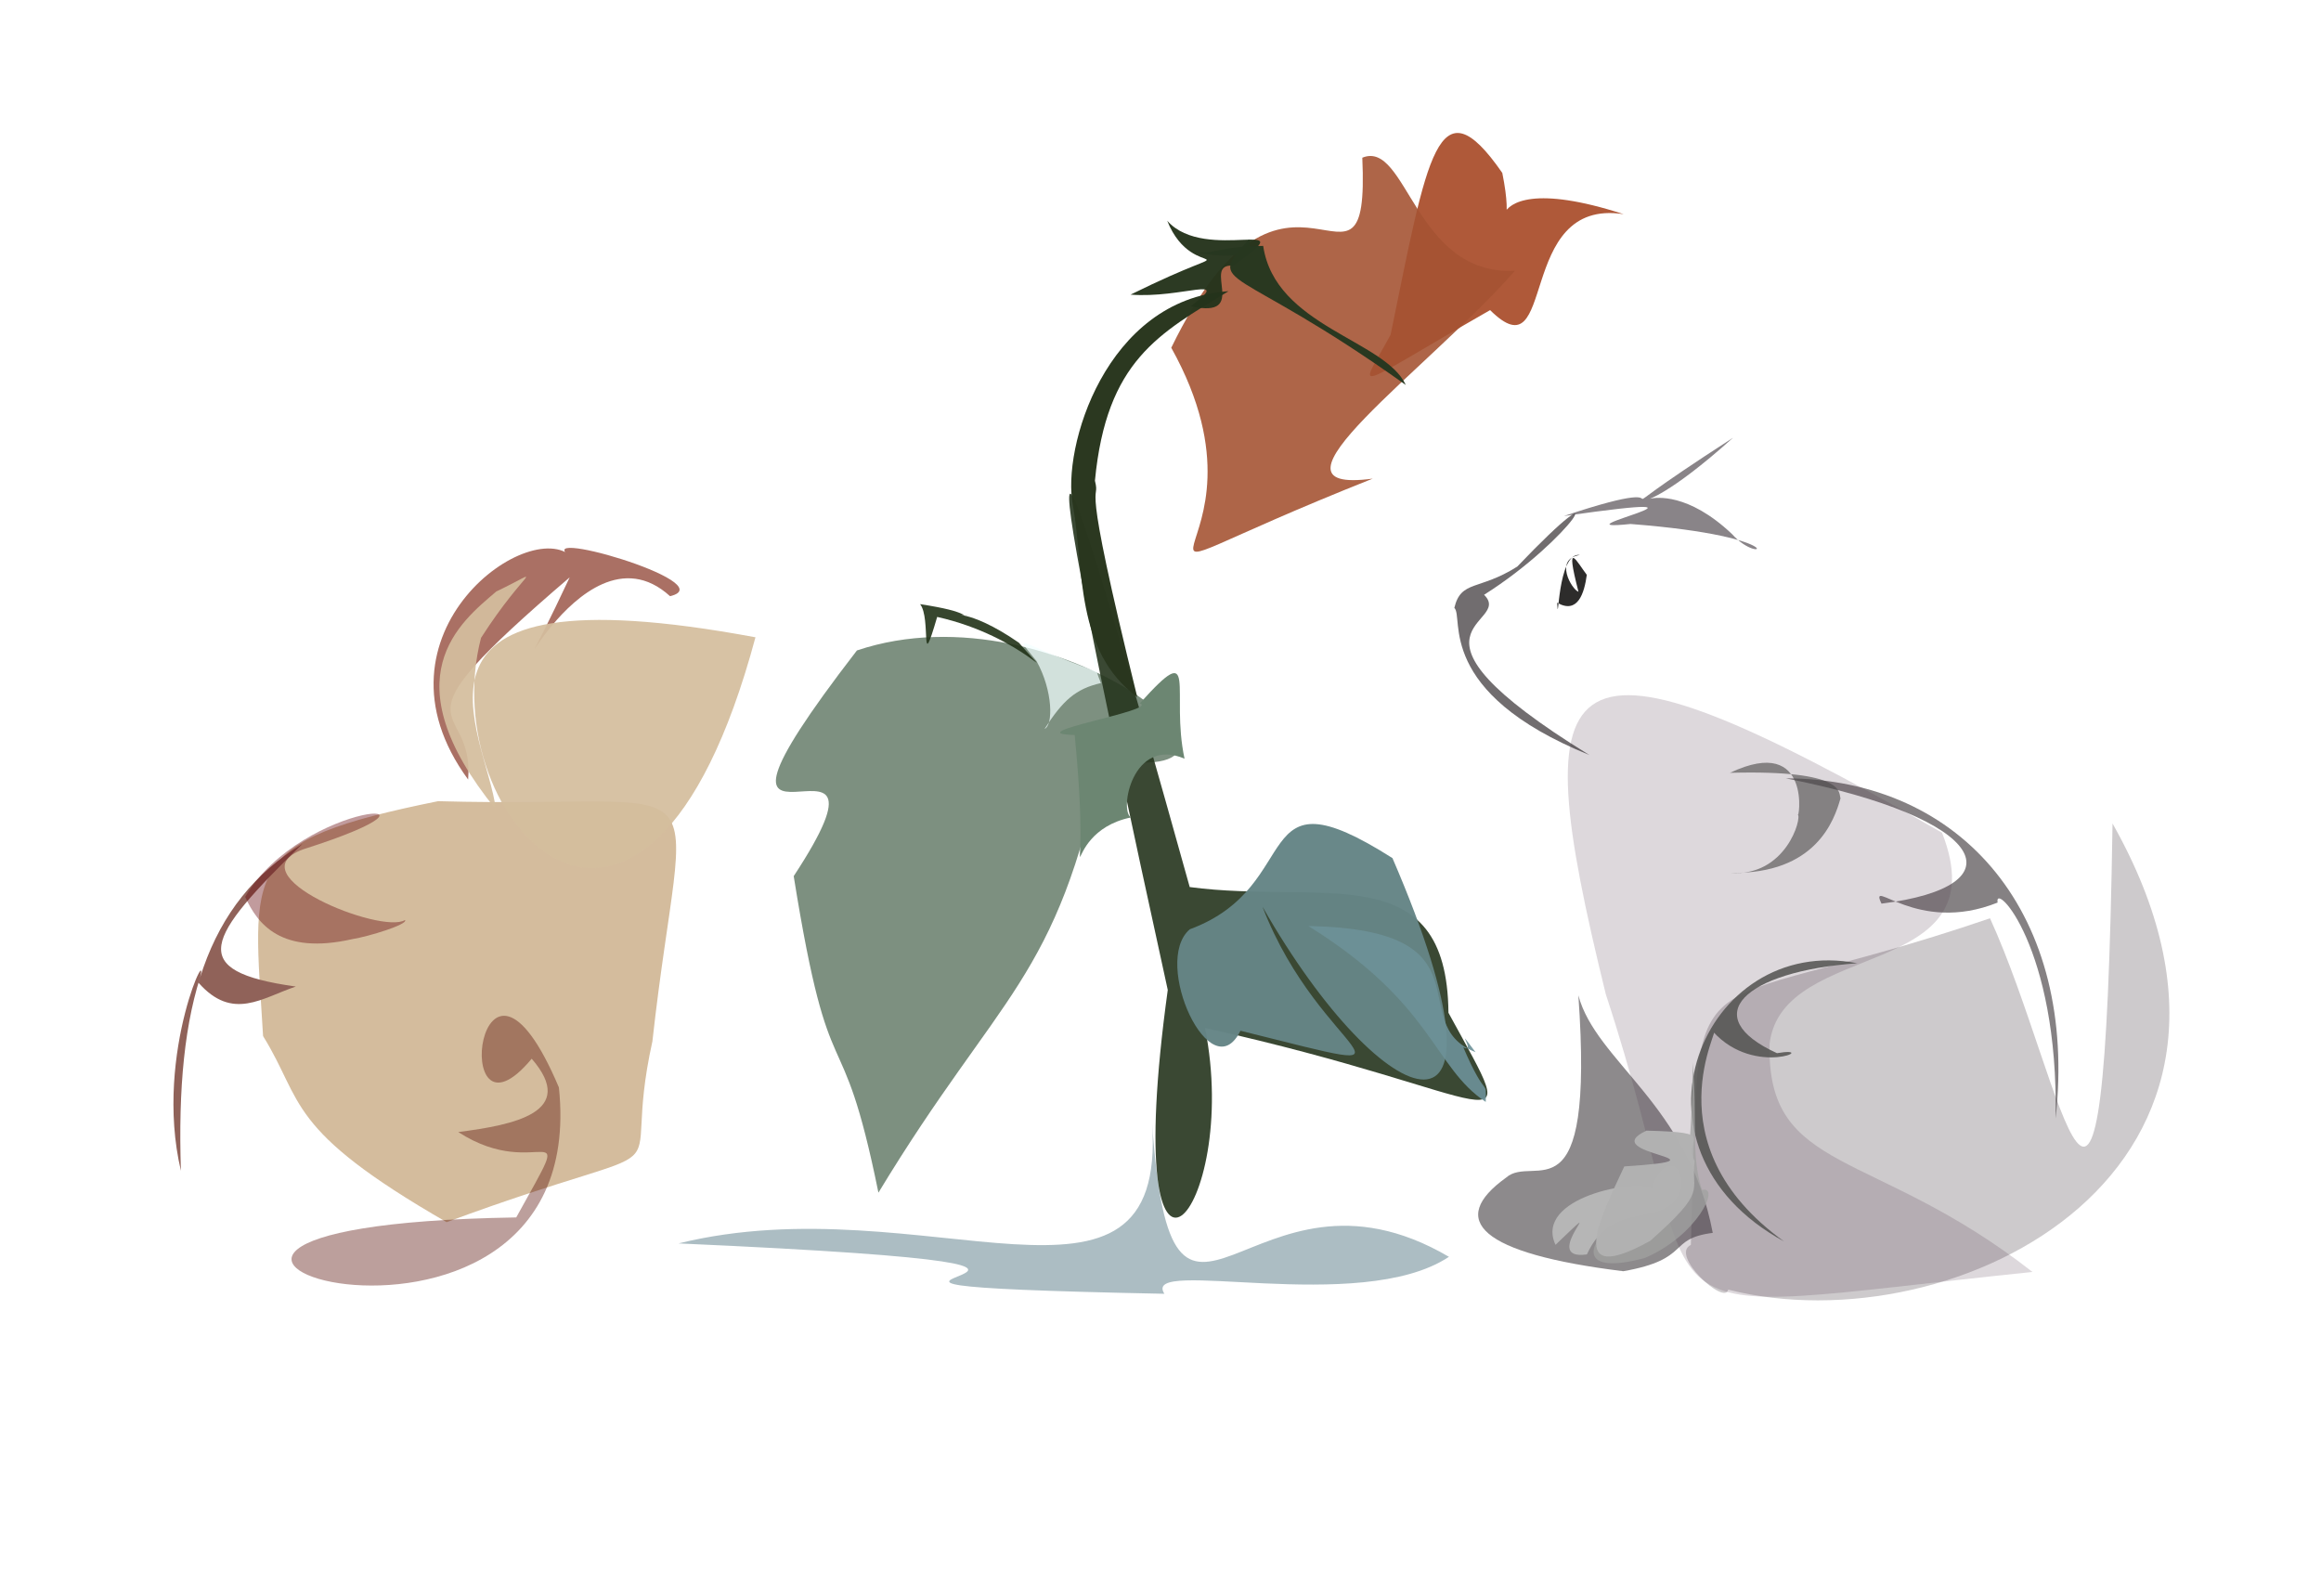 <?xml version="1.0" ?>
<svg xmlns="http://www.w3.org/2000/svg" version="1.1" width="512" height="352">
  <defs/>
  <g>
    <path d="M 143.914 229.722 C 136.134 264.86 155.245 248.65 98.515 269.59 C 62.763 248.988 67.089 243.127 58.033 228.543 C 55.812 191.354 52.676 185.637 96.633 176.726 C 161.165 178.526 150.995 165.871 143.914 229.722" stroke-width="0.0" fill="rgb(211, 186, 155)" opacity="0.976" stroke="rgb(152, 59, 232)" stroke-opacity="0.008" stroke-linecap="round" stroke-linejoin="round"/>
    <path d="M 243.202 167.296 C 233.088 216.487 220.644 218.721 193.776 263.081 C 185.388 221.802 183.248 244.129 175.087 193.262 C 202.848 150.995 143.434 202.55 189.034 143.479 C 233.694 128.455 288.632 175.301 243.202 167.296" stroke-width="0.0" fill="rgb(3, 40, 8)" opacity="0.515" stroke="rgb(96, 55, 23)" stroke-opacity="0.498" stroke-linecap="round" stroke-linejoin="round"/>
    <path d="M 319.521 223.399 C 336.652 254.815 332.605 241.589 265.82 226.749 C 273.949 267.405 246.421 299.374 257.602 218.368 C 223.077 60.903 233.404 91.563 262.445 195.669 C 291.626 199.569 319.205 188.708 319.521 223.399" stroke-width="0.0" fill="rgb(38, 53, 30)" opacity="0.903" stroke="rgb(71, 91, 210)" stroke-opacity="0.843" stroke-linecap="round" stroke-linejoin="round"/>
    <path d="M 358.174 47.242 C 334.065 43.506 343.635 83.163 328.705 68.405 C 297.055 86.545 299.607 87.03 306.756 73.85 C 314.862 34.378 317.164 17.606 331.397 38.143 C 336.374 62.692 318.615 34.446 358.174 47.242" stroke-width="0.0" fill="rgb(175, 89, 57)" opacity="1.0" stroke="rgb(49, 21, 64)" stroke-opacity="0.799" stroke-linecap="round" stroke-linejoin="round"/>
    <path d="M 278.5 200.009 C 291.313 233.343 319.541 238.774 273.635 227.365 C 267.129 240.677 253.995 212.256 262.454 204.989 C 288.357 195.422 275.041 168.863 307.169 189.284 C 336.763 257.861 305.542 247.389 278.5 200.009" stroke-width="0.0" fill="rgb(101, 133, 134)" opacity="0.969" stroke="rgb(98, 139, 102)" stroke-opacity="0.893" stroke-linecap="round" stroke-linejoin="round"/>
    <path d="M 334.186 59.732 C 315.311 81.283 275.456 109.31 302.814 105.575 C 230.349 134.4 285.002 124.456 258.375 76.709 C 284.202 23.603 302.272 73.584 300.517 34.787 C 310.421 30.705 311.968 60.833 334.186 59.732" stroke-width="0.0" fill="rgb(164, 83, 51)" opacity="0.893" stroke="rgb(68, 114, 199)" stroke-opacity="0.605" stroke-linecap="round" stroke-linejoin="round"/>
    <path d="M 319.631 277.231 C 300.032 290.282 251.43 277.082 256.864 285.387 C 145.265 283.154 284.631 280.281 149.69 274.277 C 203.886 260.897 257.472 296.927 254.152 247.818 C 258.612 311.632 275.559 251.416 319.631 277.231" stroke-width="0.0" fill="rgb(0, 53, 71)" opacity="0.327" stroke="rgb(167, 187, 76)" stroke-opacity="0.868" stroke-linecap="round" stroke-linejoin="round"/>
    <path d="M 466.016 181.656 C 509.076 257.904 431.407 297.219 381.227 284.472 C 380.573 288.118 368.246 276.844 372.994 274.605 C 375.251 205.736 368.475 226.653 438.986 202.561 C 455.682 239.128 464.086 304.379 466.016 181.656" stroke-width="0.0" fill="rgb(76, 67, 74)" opacity="0.28" stroke="rgb(5, 253, 15)" stroke-opacity="0.928" stroke-linecap="round" stroke-linejoin="round"/>
    <path d="M 147.81 131.51 C 127.249 112.786 106.19 169.001 125.663 127.363 C 83.981 162.996 104.733 153.495 103.271 171.955 C 79.512 139.574 118.084 112.662 126.659 123.374 C 114.212 115.412 160.055 128.571 147.81 131.51" stroke-width="0.0" fill="rgb(116, 20, 1)" opacity="0.607" stroke="rgb(41, 168, 154)" stroke-opacity="0.1" stroke-linecap="round" stroke-linejoin="round"/>
    <path d="M 241.537 106.039 C 242.952 111.762 237.782 100.73 250.872 153.751 C 237.102 143.568 239.178 125.676 236.683 111.446 C 234.152 98.921 243.914 66.046 271.01 64.233 C 255.715 73.56 244.076 79.484 241.537 106.039" stroke-width="0.0" fill="rgb(41, 54, 30)" opacity="0.988" stroke="rgb(85, 221, 187)" stroke-opacity="0.394" stroke-linecap="round" stroke-linejoin="round"/>
    <path d="M 123.293 239.875 C 131.192 315.441 -6.473 270.476 113.878 268.543 C 127.785 243.469 119.122 261.38 101.087 249.709 C 113.508 248.132 127.489 245.297 117.29 233.533 C 98.798 255.786 105.466 197.702 123.293 239.875" stroke-width="0.0" fill="rgb(84, 9, 0)" opacity="0.39" stroke="rgb(234, 8, 0)" stroke-opacity="0.808" stroke-linecap="round" stroke-linejoin="round"/>
    <path d="M 261.303 167.354 C 249.81 162.397 246.83 178.929 249.505 180.312 C 231.864 183.891 241.374 205.894 237.068 162.128 C 223.889 161.82 255.838 156.7 251.45 155.142 C 264.665 140.434 258.135 152.603 261.303 167.354" stroke-width="0.0" fill="rgb(108, 134, 114)" opacity="1.0" stroke="rgb(5, 61, 36)" stroke-opacity="0.523" stroke-linecap="round" stroke-linejoin="round"/>
    <path d="M 453.459 246.724 C 454.159 208.705 439.776 194.205 440.662 199.093 C 422.779 206.271 412.117 193.173 415.049 199.327 C 445.556 195.498 438.991 180.591 393.919 171.685 C 433.278 171.785 458.391 202.091 453.459 246.724" stroke-width="0.0" fill="rgb(52, 46, 49)" opacity="0.599" stroke="rgb(101, 186, 217)" stroke-opacity="0.225" stroke-linecap="round" stroke-linejoin="round"/>
    <path d="M 377.825 271.952 C 367.646 273.256 373.222 277.73 358.1 280.411 C 326.394 276.51 319.219 269.123 332.225 259.772 C 338.429 254.277 351.797 270.215 348.177 219.552 C 352.092 234.218 372.464 243.566 377.825 271.952" stroke-width="0.0" fill="rgb(59, 54, 57)" opacity="0.579" stroke="rgb(95, 133, 179)" stroke-opacity="0.902" stroke-linecap="round" stroke-linejoin="round"/>
    <path d="M 390.357 230.281 C 389.688 259.132 413.201 253.065 448.354 280.572 C 354.314 290.273 379.333 295.653 354.235 219.322 C 335.829 144.475 342.4 134.344 428.402 183.683 C 441.343 216.696 393.12 206.854 390.357 230.281" stroke-width="0.0" fill="rgb(83, 59, 77)" opacity="0.197" stroke="rgb(29, 36, 128)" stroke-opacity="0.577" stroke-linecap="round" stroke-linejoin="round"/>
    <path d="M 406.007 176.101 C 404.645 180.911 400.6 192.844 381.766 192.541 C 393.922 193.417 397.549 180.446 396.58 179.618 C 396.706 181.756 400.1 161.722 381.621 170.474 C 407.563 169.763 405.55 175.025 406.007 176.101" stroke-width="0.0" fill="rgb(74, 72, 72)" opacity="0.602" stroke="rgb(144, 212, 195)" stroke-opacity="0.282" stroke-linecap="round" stroke-linejoin="round"/>
    <path d="M 391.99 232.312 C 401.623 230.67 387.253 237.842 377.936 227.611 C 380.156 225.742 363.51 252.221 393.575 273.855 C 355.633 253.167 375.809 205.83 409.698 212.478 C 384.67 214.281 374.34 224.241 391.99 232.312" stroke-width="0.0" fill="rgb(81, 81, 79)" opacity="0.849" stroke="rgb(90, 45, 12)" stroke-opacity="0.967" stroke-linecap="round" stroke-linejoin="round"/>
    <path d="M 242.851 150.678 C 237.287 151.929 234.451 154.532 230.423 160.781 C 232.331 160.023 232.319 152.409 228.644 145.803 C 223.042 138.874 224.866 142.03 241.739 148.085 C 241.897 140.48 239.724 143.118 242.851 150.678" stroke-width="0.0" fill="rgb(243, 255, 255)" opacity="0.724" stroke="rgb(71, 205, 140)" stroke-opacity="0.446" stroke-linecap="round" stroke-linejoin="round"/>
    <path d="M 224.767 141.776 C 234.13 152.653 226.032 140.401 206.736 136.082 C 202.817 149.471 205.484 136.395 202.967 133.263 C 214.511 135.043 211.397 136.009 213.732 135.54 C 209.276 136.249 213.126 133.712 224.767 141.776" stroke-width="0.0" fill="rgb(34, 50, 24)" opacity="0.901" stroke="rgb(188, 50, 179)" stroke-opacity="0.957" stroke-linecap="round" stroke-linejoin="round"/>
    <path d="M 65.258 217.618 C 57.831 220.08 51.329 225.311 43.799 216.783 C 47.306 205.417 33.693 231.942 39.909 258.264 C 38.705 221.723 45.435 199.17 66.739 186.118 C 45.344 207.02 40.898 214.21 65.258 217.618" stroke-width="0.0" fill="rgb(144, 98, 89)" opacity="0.994" stroke="rgb(95, 96, 152)" stroke-opacity="0.194" stroke-linecap="round" stroke-linejoin="round"/>
    <path d="M 382.068 117.802 C 388.618 125.201 396.307 118.417 359.676 115.582 C 341.109 117.519 387.289 107.774 344.999 113.824 C 378.878 102.523 344.802 120.781 382.282 96.57 C 353.587 122.401 362.654 99.431 382.068 117.802" stroke-width="0.0" fill="rgb(37, 27, 34)" opacity="0.536" stroke="rgb(164, 80, 29)" stroke-opacity="0.272" stroke-linecap="round" stroke-linejoin="round"/>
    <path d="M 89.344 202.938 C 90.098 203.895 81.215 206.608 77.769 207.143 C 61.936 210.741 56.785 203.756 54.084 197.843 C 66.79 176.219 105.809 174.989 66.862 187.352 C 51.533 193.027 84.143 206.199 89.344 202.938" stroke-width="0.0" fill="rgb(100, 4, 10)" opacity="0.398" stroke="rgb(185, 86, 217)" stroke-opacity="0.012" stroke-linecap="round" stroke-linejoin="round"/>
    <path d="M 370.808 262.346 C 367.644 271.499 355.898 263.927 350.06 276.702 C 339.019 278.272 356.493 261.846 343.135 274.589 C 338.268 264.083 361.268 259.891 364.434 262.235 C 366.314 255.213 371.714 255.546 370.808 262.346" stroke-width="0.0" fill="rgb(187, 187, 187)" opacity="0.886" stroke="rgb(40, 216, 194)" stroke-opacity="0.586" stroke-linecap="round" stroke-linejoin="round"/>
    <path d="M 106.113 140.7 C 95.646 180.937 142.234 231.485 166.651 140.576 C 82.033 124.829 107.4 161.606 109.378 178.535 C 85.764 149.426 101.575 137.238 109.473 130.475 C 120.772 125.077 116.116 125.133 106.113 140.7" stroke-width="0.0" fill="rgb(212, 189, 157)" opacity="0.933" stroke="rgb(244, 28, 21)" stroke-opacity="0.33" stroke-linecap="round" stroke-linejoin="round"/>
    <path d="M 350.04 126.802 C 349.503 130.761 348.085 135.567 343.505 132.953 C 343.82 139.372 343.472 121.664 348.507 122.421 C 342.739 123.27 346.715 130.04 348.205 130.536 C 345.074 118.426 347.958 124.091 350.04 126.802" stroke-width="0.0" fill="rgb(22, 20, 19)" opacity="0.898" stroke="rgb(77, 237, 152)" stroke-opacity="0.274" stroke-linecap="round" stroke-linejoin="round"/>
    <path d="M 271.991 58.602 C 264.905 58.069 275.818 70.473 262.705 67.551 C 272.036 60.381 260.798 65.88 249.394 64.99 C 277.298 51.224 263.368 63.445 257.483 48.699 C 266.001 58.324 288.746 46.982 271.991 58.602" stroke-width="0.0" fill="rgb(37, 51, 27)" opacity="0.962" stroke="rgb(52, 25, 135)" stroke-opacity="0.287" stroke-linecap="round" stroke-linejoin="round"/>
    <path d="M 327.381 131.201 C 334.226 137.966 304.309 137.994 350.609 166.543 C 316.459 152.684 323.027 136.032 320.818 134.092 C 322.292 127.886 326.267 130.33 334.701 124.978 C 357.153 101.468 346.985 118.821 327.381 131.201" stroke-width="0.0" fill="rgb(41, 35, 38)" opacity="0.661" stroke="rgb(141, 156, 2)" stroke-opacity="0.963" stroke-linecap="round" stroke-linejoin="round"/>
    <path d="M 278.652 54.246 C 281.284 72.022 305.549 74.952 310.11 84.919 C 271.737 57.529 265.736 63.705 275.523 52.796 C 275.797 53.409 277.374 58.513 262.491 55.376 C 267.385 56.589 268.18 54.31 278.652 54.246" stroke-width="0.0" fill="rgb(39, 55, 32)" opacity="0.984" stroke="rgb(115, 99, 93)" stroke-opacity="0.441" stroke-linecap="round" stroke-linejoin="round"/>
    <path d="M 322.794 231.018 C 328.022 243.177 327.83 237.516 327.748 243.07 C 316.163 235.4 316.223 221.39 288.619 204.269 C 329.738 205.019 309.328 225.778 325.489 232.083 C 320.28 225.17 325.883 232.599 322.794 231.018" stroke-width="0.0" fill="rgb(109, 146, 152)" opacity="0.907" stroke="rgb(46, 179, 110)" stroke-opacity="0.518" stroke-linecap="round" stroke-linejoin="round"/>
    <path d="M 375.45 262.486 C 379.643 261.438 374.397 272.604 362.81 277.496 C 346.583 281.874 350.695 272.763 357.679 268.868 C 366.442 244.209 372.787 284.674 373.4 234.356 C 374.482 247.088 372.973 255.076 375.45 262.486" stroke-width="0.0" fill="rgb(161, 162, 160)" opacity="0.766" stroke="rgb(189, 106, 169)" stroke-opacity="0.146" stroke-linecap="round" stroke-linejoin="round"/>
    <path d="M 373.836 256.121 C 372.94 263.07 376.827 262.363 364.063 273.679 C 345.12 284.257 353.095 268.415 358.313 257.293 C 383.836 255.634 351.542 254.779 363.22 249.396 C 379.679 249.822 371.034 251.125 373.836 256.121" stroke-width="0.0" fill="rgb(178, 178, 178)" opacity="0.981" stroke="rgb(185, 229, 188)" stroke-opacity="0.131" stroke-linecap="round" stroke-linejoin="round"/>
  </g>
</svg>
